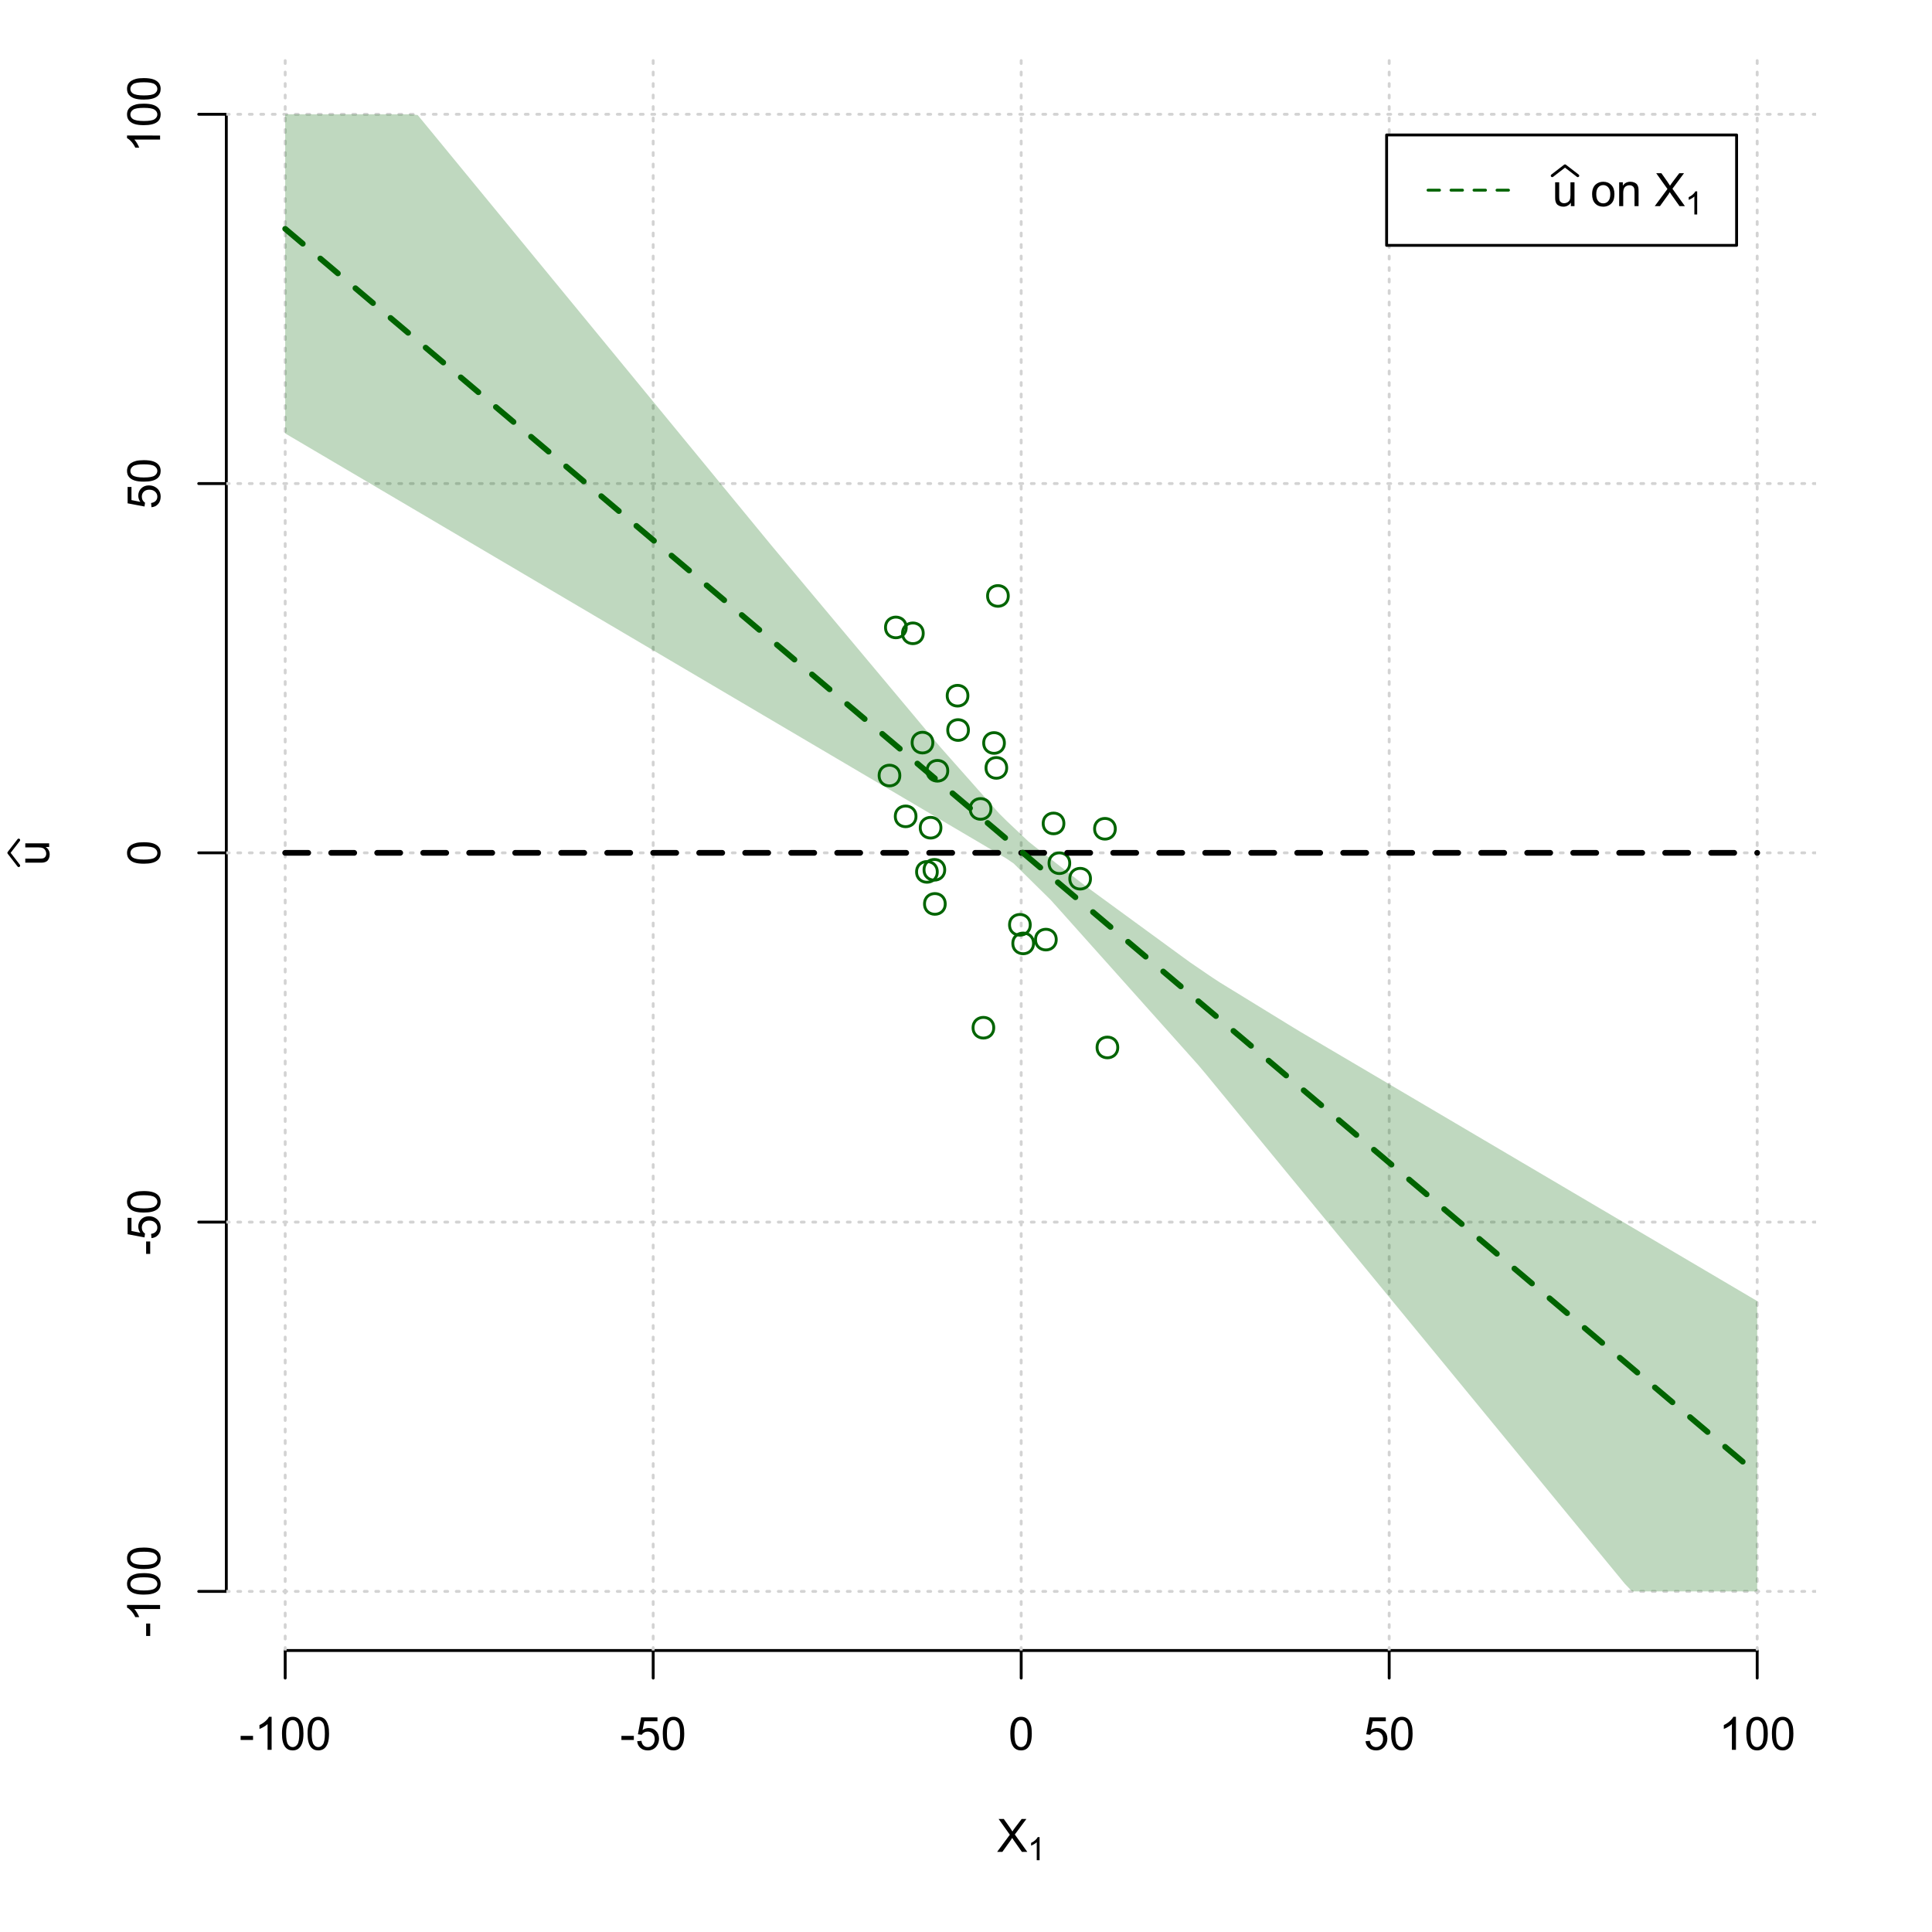 <?xml version="1.0" encoding="UTF-8"?>
<svg xmlns="http://www.w3.org/2000/svg" xmlns:xlink="http://www.w3.org/1999/xlink" width="504pt" height="504pt" viewBox="0 0 504 504" version="1.1">
<defs>
<g>
<symbol overflow="visible" id="glyph0-0">
<path style="stroke:none;" d="M 1.5 0 L 1.5 -7.5 L 7.5 -7.5 L 7.5 0 Z M 1.688 -0.188 L 7.312 -0.188 L 7.312 -7.312 L 1.688 -7.312 Z M 1.688 -0.188 "/>
</symbol>
<symbol overflow="visible" id="glyph0-1">
<path style="stroke:none;" d="M 0.055 0 L 3.375 -4.477 L 0.445 -8.59 L 1.797 -8.59 L 3.359 -6.387 C 3.68 -5.93 3.91 -5.578 4.047 -5.332 C 4.238 -5.645 4.465 -5.969 4.727 -6.312 L 6.457 -8.59 L 7.695 -8.59 L 4.676 -4.539 L 7.93 0 L 6.523 0 L 4.359 -3.062 C 4.238 -3.238 4.113 -3.43 3.984 -3.641 C 3.789 -3.324 3.652 -3.109 3.574 -2.992 L 1.418 0 Z M 0.055 0 "/>
</symbol>
<symbol overflow="visible" id="glyph0-2">
<path style="stroke:none;" d="M 0.383 -2.578 L 0.383 -3.641 L 3.621 -3.641 L 3.621 -2.578 Z M 0.383 -2.578 "/>
</symbol>
<symbol overflow="visible" id="glyph0-3">
<path style="stroke:none;" d="M 4.469 0 L 3.414 0 L 3.414 -6.719 C 3.16 -6.477 2.828 -6.234 2.414 -5.996 C 2 -5.75 1.629 -5.57 1.305 -5.449 L 1.305 -6.469 C 1.895 -6.742 2.41 -7.078 2.852 -7.477 C 3.293 -7.871 3.605 -8.254 3.789 -8.625 L 4.469 -8.625 Z M 4.469 0 "/>
</symbol>
<symbol overflow="visible" id="glyph0-4">
<path style="stroke:none;" d="M 0.5 -4.234 C 0.496 -5.246 0.602 -6.062 0.812 -6.688 C 1.02 -7.305 1.328 -7.785 1.742 -8.121 C 2.148 -8.457 2.668 -8.625 3.297 -8.625 C 3.758 -8.625 4.164 -8.531 4.512 -8.348 C 4.855 -8.16 5.141 -7.891 5.371 -7.543 C 5.594 -7.191 5.773 -6.766 5.906 -6.266 C 6.035 -5.762 6.098 -5.086 6.102 -4.234 C 6.098 -3.227 5.996 -2.414 5.789 -1.797 C 5.578 -1.176 5.266 -0.695 4.859 -0.359 C 4.445 -0.02 3.926 0.145 3.297 0.148 C 2.465 0.145 1.816 -0.148 1.348 -0.742 C 0.781 -1.457 0.496 -2.621 0.5 -4.234 Z M 1.582 -4.234 C 1.582 -2.824 1.746 -1.887 2.074 -1.418 C 2.402 -0.949 2.809 -0.715 3.297 -0.719 C 3.777 -0.715 4.184 -0.949 4.52 -1.422 C 4.848 -1.887 5.016 -2.824 5.016 -4.234 C 5.016 -5.648 4.848 -6.59 4.52 -7.055 C 4.184 -7.516 3.773 -7.746 3.289 -7.75 C 2.801 -7.746 2.414 -7.543 2.125 -7.137 C 1.762 -6.613 1.582 -5.645 1.582 -4.234 Z M 1.582 -4.234 "/>
</symbol>
<symbol overflow="visible" id="glyph0-5">
<path style="stroke:none;" d="M 0.5 -2.25 L 1.605 -2.344 C 1.684 -1.805 1.871 -1.398 2.176 -1.125 C 2.473 -0.852 2.836 -0.715 3.258 -0.719 C 3.766 -0.715 4.195 -0.906 4.547 -1.293 C 4.898 -1.672 5.074 -2.18 5.074 -2.82 C 5.074 -3.414 4.902 -3.891 4.566 -4.242 C 4.227 -4.59 3.785 -4.762 3.242 -4.766 C 2.898 -4.762 2.594 -4.684 2.32 -4.531 C 2.047 -4.375 1.832 -4.176 1.676 -3.93 L 0.688 -4.062 L 1.516 -8.473 L 5.789 -8.473 L 5.789 -7.465 L 2.359 -7.465 L 1.898 -5.156 C 2.414 -5.516 2.953 -5.695 3.523 -5.695 C 4.27 -5.695 4.902 -5.434 5.422 -4.914 C 5.934 -4.395 6.191 -3.727 6.195 -2.914 C 6.191 -2.133 5.965 -1.461 5.516 -0.898 C 4.961 -0.199 4.211 0.145 3.258 0.148 C 2.477 0.145 1.836 -0.07 1.344 -0.508 C 0.844 -0.941 0.562 -1.523 0.5 -2.25 Z M 0.5 -2.25 "/>
</symbol>
<symbol overflow="visible" id="glyph0-6">
<path style="stroke:none;" d="M 4.867 0 L 4.867 -0.914 C 4.379 -0.211 3.723 0.141 2.895 0.141 C 2.527 0.141 2.184 0.07 1.867 -0.07 C 1.547 -0.211 1.309 -0.387 1.156 -0.602 C 1 -0.812 0.895 -1.074 0.832 -1.383 C 0.785 -1.59 0.762 -1.918 0.766 -2.367 L 0.766 -6.223 L 1.82 -6.223 L 1.82 -2.773 C 1.816 -2.219 1.84 -1.848 1.887 -1.656 C 1.949 -1.379 2.09 -1.16 2.309 -1.004 C 2.523 -0.84 2.789 -0.762 3.105 -0.766 C 3.418 -0.762 3.715 -0.844 3.996 -1.008 C 4.273 -1.172 4.469 -1.391 4.586 -1.672 C 4.699 -1.949 4.758 -2.355 4.758 -2.891 L 4.758 -6.223 L 5.812 -6.223 L 5.812 0 Z M 4.867 0 "/>
</symbol>
<symbol overflow="visible" id="glyph0-7">
<path style="stroke:none;" d=""/>
</symbol>
<symbol overflow="visible" id="glyph0-8">
<path style="stroke:none;" d="M 0.398 -3.109 C 0.398 -4.262 0.719 -5.117 1.359 -5.672 C 1.895 -6.133 2.547 -6.363 3.316 -6.363 C 4.172 -6.363 4.871 -6.082 5.414 -5.52 C 5.953 -4.957 6.223 -4.184 6.227 -3.199 C 6.223 -2.398 6.102 -1.766 5.867 -1.309 C 5.625 -0.848 5.277 -0.492 4.82 -0.238 C 4.359 0.016 3.859 0.141 3.316 0.141 C 2.441 0.141 1.734 -0.137 1.203 -0.695 C 0.664 -1.254 0.398 -2.059 0.398 -3.109 Z M 1.484 -3.109 C 1.48 -2.309 1.656 -1.711 2.004 -1.32 C 2.348 -0.922 2.785 -0.727 3.316 -0.727 C 3.84 -0.727 4.273 -0.926 4.621 -1.324 C 4.969 -1.723 5.145 -2.328 5.145 -3.148 C 5.145 -3.914 4.969 -4.496 4.617 -4.895 C 4.266 -5.289 3.832 -5.488 3.316 -5.492 C 2.785 -5.488 2.348 -5.293 2.004 -4.898 C 1.656 -4.5 1.48 -3.902 1.484 -3.109 Z M 1.484 -3.109 "/>
</symbol>
<symbol overflow="visible" id="glyph0-9">
<path style="stroke:none;" d="M 0.789 0 L 0.789 -6.223 L 1.742 -6.223 L 1.742 -5.336 C 2.195 -6.02 2.855 -6.363 3.719 -6.363 C 4.09 -6.363 4.434 -6.293 4.754 -6.16 C 5.066 -6.023 5.305 -5.848 5.461 -5.633 C 5.617 -5.41 5.727 -5.152 5.789 -4.852 C 5.828 -4.656 5.848 -4.312 5.848 -3.828 L 5.848 0 L 4.793 0 L 4.793 -3.785 C 4.793 -4.215 4.75 -4.535 4.668 -4.75 C 4.586 -4.961 4.441 -5.129 4.234 -5.258 C 4.023 -5.383 3.777 -5.449 3.5 -5.449 C 3.047 -5.449 2.66 -5.305 2.332 -5.02 C 2.004 -4.734 1.84 -4.195 1.844 -3.398 L 1.844 0 Z M 0.789 0 "/>
</symbol>
<symbol overflow="visible" id="glyph1-0">
<path style="stroke:none;" d="M 1.051 0 L 1.051 -5.25 L 5.25 -5.25 L 5.25 0 Z M 1.18 -0.133 L 5.117 -0.133 L 5.117 -5.117 L 1.18 -5.117 Z M 1.18 -0.133 "/>
</symbol>
<symbol overflow="visible" id="glyph1-1">
<path style="stroke:none;" d="M 3.129 0 L 2.391 0 L 2.391 -4.703 C 2.211 -4.531 1.977 -4.363 1.691 -4.195 C 1.398 -4.023 1.141 -3.895 0.914 -3.812 L 0.914 -4.527 C 1.328 -4.719 1.688 -4.953 1.996 -5.234 C 2.305 -5.508 2.523 -5.777 2.652 -6.039 L 3.129 -6.039 Z M 3.129 0 "/>
</symbol>
<symbol overflow="visible" id="glyph2-0">
<path style="stroke:none;" d="M 0 -1.5 L -7.5 -1.5 L -7.5 -7.5 L 0 -7.5 Z M -0.188 -1.688 L -0.188 -7.312 L -7.312 -7.312 L -7.312 -1.688 Z M -0.188 -1.688 "/>
</symbol>
<symbol overflow="visible" id="glyph2-1">
<path style="stroke:none;" d="M 0 -4.867 L -0.914 -4.867 C -0.211 -4.379 0.141 -3.723 0.141 -2.895 C 0.141 -2.527 0.07 -2.184 -0.07 -1.867 C -0.211 -1.547 -0.387 -1.309 -0.598 -1.156 C -0.809 -1 -1.07 -0.895 -1.383 -0.832 C -1.59 -0.789 -1.918 -0.766 -2.367 -0.77 L -6.223 -0.77 L -6.223 -1.824 L -2.773 -1.824 C -2.219 -1.82 -1.848 -1.844 -1.656 -1.887 C -1.379 -1.949 -1.16 -2.09 -1.004 -2.309 C -0.84 -2.523 -0.762 -2.789 -0.766 -3.105 C -0.762 -3.418 -0.844 -3.715 -1.008 -3.996 C -1.172 -4.273 -1.391 -4.469 -1.672 -4.586 C -1.945 -4.699 -2.352 -4.758 -2.887 -4.758 L -6.223 -4.758 L -6.223 -5.812 L 0 -5.812 Z M 0 -4.867 "/>
</symbol>
<symbol overflow="visible" id="glyph2-2">
<path style="stroke:none;" d="M -2.578 -0.383 L -3.641 -0.383 L -3.641 -3.621 L -2.578 -3.621 Z M -2.578 -0.383 "/>
</symbol>
<symbol overflow="visible" id="glyph2-3">
<path style="stroke:none;" d="M 0 -4.469 L 0 -3.414 L -6.719 -3.418 C -6.477 -3.16 -6.234 -2.828 -5.996 -2.418 C -5.75 -2.004 -5.57 -1.633 -5.449 -1.309 L -6.469 -1.309 C -6.742 -1.895 -7.078 -2.41 -7.477 -2.852 C -7.871 -3.293 -8.254 -3.605 -8.625 -3.793 L -8.625 -4.473 Z M 0 -4.469 "/>
</symbol>
<symbol overflow="visible" id="glyph2-4">
<path style="stroke:none;" d="M -4.234 -0.5 C -5.246 -0.496 -6.062 -0.602 -6.688 -0.812 C -7.305 -1.02 -7.785 -1.328 -8.121 -1.742 C -8.457 -2.152 -8.625 -2.672 -8.625 -3.301 C -8.625 -3.758 -8.531 -4.164 -8.348 -4.512 C -8.16 -4.859 -7.891 -5.145 -7.543 -5.371 C -7.191 -5.594 -6.766 -5.773 -6.266 -5.906 C -5.762 -6.035 -5.086 -6.098 -4.234 -6.102 C -3.223 -6.098 -2.41 -5.996 -1.793 -5.789 C -1.176 -5.578 -0.695 -5.266 -0.359 -4.859 C -0.02 -4.445 0.145 -3.926 0.148 -3.297 C 0.145 -2.465 -0.148 -1.816 -0.742 -1.348 C -1.457 -0.781 -2.621 -0.496 -4.234 -0.5 Z M -4.234 -1.582 C -2.824 -1.582 -1.887 -1.746 -1.418 -2.074 C -0.949 -2.402 -0.715 -2.809 -0.719 -3.297 C -0.715 -3.777 -0.949 -4.184 -1.422 -4.52 C -1.887 -4.848 -2.824 -5.016 -4.234 -5.016 C -5.648 -5.016 -6.59 -4.848 -7.055 -4.52 C -7.516 -4.188 -7.746 -3.777 -7.75 -3.289 C -7.746 -2.801 -7.543 -2.414 -7.137 -2.129 C -6.613 -1.762 -5.645 -1.582 -4.234 -1.582 Z M -4.234 -1.582 "/>
</symbol>
<symbol overflow="visible" id="glyph2-5">
<path style="stroke:none;" d="M -2.25 -0.5 L -2.344 -1.605 C -1.805 -1.684 -1.398 -1.871 -1.125 -2.176 C -0.852 -2.473 -0.715 -2.836 -0.719 -3.258 C -0.715 -3.766 -0.906 -4.195 -1.293 -4.547 C -1.672 -4.898 -2.18 -5.074 -2.816 -5.074 C -3.414 -5.074 -3.891 -4.902 -4.242 -4.566 C -4.59 -4.227 -4.762 -3.785 -4.766 -3.242 C -4.762 -2.898 -4.684 -2.594 -4.531 -2.32 C -4.375 -2.047 -4.176 -1.832 -3.93 -1.676 L -4.062 -0.688 L -8.473 -1.52 L -8.473 -5.789 L -7.465 -5.789 L -7.465 -2.363 L -5.156 -1.898 C -5.516 -2.414 -5.695 -2.953 -5.695 -3.523 C -5.695 -4.27 -5.434 -4.902 -4.914 -5.422 C -4.395 -5.934 -3.727 -6.191 -2.91 -6.195 C -2.133 -6.191 -1.461 -5.965 -0.895 -5.516 C -0.199 -4.961 0.145 -4.211 0.148 -3.258 C 0.145 -2.477 -0.07 -1.836 -0.508 -1.344 C -0.941 -0.848 -1.523 -0.566 -2.25 -0.5 Z M -2.25 -0.5 "/>
</symbol>
</g>
<clipPath id="clip1">
  <path d="M 74 14.398 L 75 14.398 L 75 430.559 L 74 430.559 Z M 74 14.398 "/>
</clipPath>
<clipPath id="clip2">
  <path d="M 170 14.398 L 171 14.398 L 171 430.559 L 170 430.559 Z M 170 14.398 "/>
</clipPath>
<clipPath id="clip3">
  <path d="M 266 14.398 L 267 14.398 L 267 430.559 L 266 430.559 Z M 266 14.398 "/>
</clipPath>
<clipPath id="clip4">
  <path d="M 362 14.398 L 363 14.398 L 363 430.559 L 362 430.559 Z M 362 14.398 "/>
</clipPath>
<clipPath id="clip5">
  <path d="M 458 14.398 L 459 14.398 L 459 430.559 L 458 430.559 Z M 458 14.398 "/>
</clipPath>
<clipPath id="clip6">
  <path d="M 59.039 414 L 473.758 414 L 473.758 416 L 59.039 416 Z M 59.039 414 "/>
</clipPath>
<clipPath id="clip7">
  <path d="M 59.039 318 L 473.758 318 L 473.758 320 L 59.039 320 Z M 59.039 318 "/>
</clipPath>
<clipPath id="clip8">
  <path d="M 59.039 222 L 473.758 222 L 473.758 223 L 59.039 223 Z M 59.039 222 "/>
</clipPath>
<clipPath id="clip9">
  <path d="M 59.039 125 L 473.758 125 L 473.758 127 L 59.039 127 Z M 59.039 125 "/>
</clipPath>
<clipPath id="clip10">
  <path d="M 59.039 29 L 473.758 29 L 473.758 31 L 59.039 31 Z M 59.039 29 "/>
</clipPath>
</defs>
<g id="surface5346">
<rect x="0" y="0" width="504" height="504" style="fill:rgb(100%,100%,100%);fill-opacity:1;stroke:none;"/>
<g style="fill:rgb(0%,0%,0%);fill-opacity:1;">
  <use xlink:href="#glyph0-1" x="260.062" y="483.102"/>
</g>
<g style="fill:rgb(0%,0%,0%);fill-opacity:1;">
  <use xlink:href="#glyph1-1" x="268.066" y="485.281"/>
</g>
<g style="fill:rgb(0%,0%,0%);fill-opacity:1;">
  <use xlink:href="#glyph2-1" x="12.82" y="225.816"/>
</g>
<path style="fill:none;stroke-width:0.75;stroke-linecap:round;stroke-linejoin:round;stroke:rgb(0%,0%,0%);stroke-opacity:1;stroke-miterlimit:10;" d="M 4.879 225.816 L 2.301 222.48 L 4.879 219.145 "/>
<path style="fill:none;stroke-width:0.75;stroke-linecap:round;stroke-linejoin:round;stroke:rgb(0%,0%,0%);stroke-opacity:1;stroke-miterlimit:10;" d="M 74.398 430.559 L 458.398 430.559 "/>
<path style="fill:none;stroke-width:0.75;stroke-linecap:round;stroke-linejoin:round;stroke:rgb(0%,0%,0%);stroke-opacity:1;stroke-miterlimit:10;" d="M 74.398 430.559 L 74.398 437.762 "/>
<path style="fill:none;stroke-width:0.75;stroke-linecap:round;stroke-linejoin:round;stroke:rgb(0%,0%,0%);stroke-opacity:1;stroke-miterlimit:10;" d="M 170.398 430.559 L 170.398 437.762 "/>
<path style="fill:none;stroke-width:0.75;stroke-linecap:round;stroke-linejoin:round;stroke:rgb(0%,0%,0%);stroke-opacity:1;stroke-miterlimit:10;" d="M 266.398 430.559 L 266.398 437.762 "/>
<path style="fill:none;stroke-width:0.75;stroke-linecap:round;stroke-linejoin:round;stroke:rgb(0%,0%,0%);stroke-opacity:1;stroke-miterlimit:10;" d="M 362.398 430.559 L 362.398 437.762 "/>
<path style="fill:none;stroke-width:0.75;stroke-linecap:round;stroke-linejoin:round;stroke:rgb(0%,0%,0%);stroke-opacity:1;stroke-miterlimit:10;" d="M 458.398 430.559 L 458.398 437.762 "/>
<g style="fill:rgb(0%,0%,0%);fill-opacity:1;">
  <use xlink:href="#glyph0-2" x="62.391" y="456.48"/>
  <use xlink:href="#glyph0-3" x="66.387" y="456.48"/>
  <use xlink:href="#glyph0-4" x="73.061" y="456.48"/>
  <use xlink:href="#glyph0-4" x="79.734" y="456.48"/>
</g>
<g style="fill:rgb(0%,0%,0%);fill-opacity:1;">
  <use xlink:href="#glyph0-2" x="161.727" y="456.48"/>
  <use xlink:href="#glyph0-5" x="165.723" y="456.48"/>
  <use xlink:href="#glyph0-4" x="172.396" y="456.48"/>
</g>
<g style="fill:rgb(0%,0%,0%);fill-opacity:1;">
  <use xlink:href="#glyph0-4" x="263.062" y="456.48"/>
</g>
<g style="fill:rgb(0%,0%,0%);fill-opacity:1;">
  <use xlink:href="#glyph0-5" x="355.727" y="456.48"/>
  <use xlink:href="#glyph0-4" x="362.4" y="456.48"/>
</g>
<g style="fill:rgb(0%,0%,0%);fill-opacity:1;">
  <use xlink:href="#glyph0-3" x="448.387" y="456.48"/>
  <use xlink:href="#glyph0-4" x="455.061" y="456.48"/>
  <use xlink:href="#glyph0-4" x="461.734" y="456.48"/>
</g>
<path style="fill:none;stroke-width:0.75;stroke-linecap:round;stroke-linejoin:round;stroke:rgb(0%,0%,0%);stroke-opacity:1;stroke-miterlimit:10;" d="M 59.039 415.148 L 59.039 29.812 "/>
<path style="fill:none;stroke-width:0.75;stroke-linecap:round;stroke-linejoin:round;stroke:rgb(0%,0%,0%);stroke-opacity:1;stroke-miterlimit:10;" d="M 59.039 415.148 L 51.84 415.148 "/>
<path style="fill:none;stroke-width:0.75;stroke-linecap:round;stroke-linejoin:round;stroke:rgb(0%,0%,0%);stroke-opacity:1;stroke-miterlimit:10;" d="M 59.039 318.812 L 51.84 318.812 "/>
<path style="fill:none;stroke-width:0.75;stroke-linecap:round;stroke-linejoin:round;stroke:rgb(0%,0%,0%);stroke-opacity:1;stroke-miterlimit:10;" d="M 59.039 222.48 L 51.84 222.48 "/>
<path style="fill:none;stroke-width:0.75;stroke-linecap:round;stroke-linejoin:round;stroke:rgb(0%,0%,0%);stroke-opacity:1;stroke-miterlimit:10;" d="M 59.039 126.148 L 51.84 126.148 "/>
<path style="fill:none;stroke-width:0.75;stroke-linecap:round;stroke-linejoin:round;stroke:rgb(0%,0%,0%);stroke-opacity:1;stroke-miterlimit:10;" d="M 59.039 29.812 L 51.84 29.812 "/>
<g style="fill:rgb(0%,0%,0%);fill-opacity:1;">
  <use xlink:href="#glyph2-2" x="41.762" y="427.156"/>
  <use xlink:href="#glyph2-3" x="41.762" y="423.16"/>
  <use xlink:href="#glyph2-4" x="41.762" y="416.486"/>
  <use xlink:href="#glyph2-4" x="41.762" y="409.812"/>
</g>
<g style="fill:rgb(0%,0%,0%);fill-opacity:1;">
  <use xlink:href="#glyph2-2" x="41.762" y="327.484"/>
  <use xlink:href="#glyph2-5" x="41.762" y="323.488"/>
  <use xlink:href="#glyph2-4" x="41.762" y="316.814"/>
</g>
<g style="fill:rgb(0%,0%,0%);fill-opacity:1;">
  <use xlink:href="#glyph2-4" x="41.762" y="225.816"/>
</g>
<g style="fill:rgb(0%,0%,0%);fill-opacity:1;">
  <use xlink:href="#glyph2-5" x="41.762" y="132.82"/>
  <use xlink:href="#glyph2-4" x="41.762" y="126.146"/>
</g>
<g style="fill:rgb(0%,0%,0%);fill-opacity:1;">
  <use xlink:href="#glyph2-3" x="41.762" y="39.824"/>
  <use xlink:href="#glyph2-4" x="41.762" y="33.15"/>
  <use xlink:href="#glyph2-4" x="41.762" y="26.477"/>
</g>
<g clip-path="url(#clip1)" clip-rule="nonzero">
<path style="fill:none;stroke-width:0.75;stroke-linecap:round;stroke-linejoin:round;stroke:rgb(82.745%,82.745%,82.745%);stroke-opacity:1;stroke-dasharray:0.75,2.25;stroke-miterlimit:10;" d="M 74.398 430.559 L 74.398 14.398 "/>
</g>
<g clip-path="url(#clip2)" clip-rule="nonzero">
<path style="fill:none;stroke-width:0.75;stroke-linecap:round;stroke-linejoin:round;stroke:rgb(82.745%,82.745%,82.745%);stroke-opacity:1;stroke-dasharray:0.75,2.25;stroke-miterlimit:10;" d="M 170.398 430.559 L 170.398 14.398 "/>
</g>
<g clip-path="url(#clip3)" clip-rule="nonzero">
<path style="fill:none;stroke-width:0.75;stroke-linecap:round;stroke-linejoin:round;stroke:rgb(82.745%,82.745%,82.745%);stroke-opacity:1;stroke-dasharray:0.75,2.25;stroke-miterlimit:10;" d="M 266.398 430.559 L 266.398 14.398 "/>
</g>
<g clip-path="url(#clip4)" clip-rule="nonzero">
<path style="fill:none;stroke-width:0.75;stroke-linecap:round;stroke-linejoin:round;stroke:rgb(82.745%,82.745%,82.745%);stroke-opacity:1;stroke-dasharray:0.75,2.25;stroke-miterlimit:10;" d="M 362.398 430.559 L 362.398 14.398 "/>
</g>
<g clip-path="url(#clip5)" clip-rule="nonzero">
<path style="fill:none;stroke-width:0.75;stroke-linecap:round;stroke-linejoin:round;stroke:rgb(82.745%,82.745%,82.745%);stroke-opacity:1;stroke-dasharray:0.75,2.25;stroke-miterlimit:10;" d="M 458.398 430.559 L 458.398 14.398 "/>
</g>
<g clip-path="url(#clip6)" clip-rule="nonzero">
<path style="fill:none;stroke-width:0.75;stroke-linecap:round;stroke-linejoin:round;stroke:rgb(82.745%,82.745%,82.745%);stroke-opacity:1;stroke-dasharray:0.75,2.25;stroke-miterlimit:10;" d="M 59.039 415.148 L 473.762 415.148 "/>
</g>
<g clip-path="url(#clip7)" clip-rule="nonzero">
<path style="fill:none;stroke-width:0.75;stroke-linecap:round;stroke-linejoin:round;stroke:rgb(82.745%,82.745%,82.745%);stroke-opacity:1;stroke-dasharray:0.75,2.25;stroke-miterlimit:10;" d="M 59.039 318.812 L 473.762 318.812 "/>
</g>
<g clip-path="url(#clip8)" clip-rule="nonzero">
<path style="fill:none;stroke-width:0.75;stroke-linecap:round;stroke-linejoin:round;stroke:rgb(82.745%,82.745%,82.745%);stroke-opacity:1;stroke-dasharray:0.75,2.25;stroke-miterlimit:10;" d="M 59.039 222.48 L 473.762 222.48 "/>
</g>
<g clip-path="url(#clip9)" clip-rule="nonzero">
<path style="fill:none;stroke-width:0.75;stroke-linecap:round;stroke-linejoin:round;stroke:rgb(82.745%,82.745%,82.745%);stroke-opacity:1;stroke-dasharray:0.75,2.25;stroke-miterlimit:10;" d="M 59.039 126.148 L 473.762 126.148 "/>
</g>
<g clip-path="url(#clip10)" clip-rule="nonzero">
<path style="fill:none;stroke-width:0.75;stroke-linecap:round;stroke-linejoin:round;stroke:rgb(82.745%,82.745%,82.745%);stroke-opacity:1;stroke-dasharray:0.75,2.25;stroke-miterlimit:10;" d="M 59.039 29.812 L 473.762 29.812 "/>
</g>
<path style=" stroke:none;fill-rule:nonzero;fill:rgb(0%,39.216%,0%);fill-opacity:0.251;" d="M 74.398 29.812 L 107.039 29.812 L 108.961 30.008 L 110.879 32.344 L 112.801 34.68 L 114.719 37.016 L 116.641 39.355 L 118.559 41.691 L 120.48 44.027 L 122.398 46.363 L 124.32 48.699 L 126.238 51.035 L 128.16 53.371 L 130.078 55.707 L 133.922 60.379 L 135.84 62.715 L 137.762 65.051 L 139.68 67.387 L 141.602 69.723 L 143.52 72.059 L 145.441 74.395 L 147.359 76.73 L 149.281 79.066 L 151.199 81.402 L 153.121 83.738 L 155.039 86.074 L 156.961 88.41 L 158.879 90.746 L 160.801 93.082 L 162.719 95.418 L 164.641 97.754 L 166.559 100.094 L 168.48 102.43 L 170.398 104.766 L 172.32 107.102 L 174.238 109.438 L 176.16 111.773 L 178.078 114.109 L 181.922 118.781 L 183.84 121.117 L 185.762 123.453 L 187.68 125.789 L 189.602 128.125 L 191.52 130.461 L 193.441 132.797 L 195.359 135.133 L 197.281 137.469 L 199.199 139.805 L 201.121 142.141 L 203.039 144.438 L 204.961 146.73 L 206.879 149.023 L 208.801 151.316 L 210.719 153.609 L 212.641 155.902 L 214.559 158.195 L 216.48 160.488 L 218.398 162.781 L 220.32 165.07 L 222.238 167.363 L 224.16 169.656 L 226.078 171.949 L 229.922 176.535 L 231.84 178.828 L 233.762 181.121 L 235.68 183.414 L 237.602 185.707 L 239.52 188 L 241.441 190.293 L 243.359 192.586 L 245.281 194.871 L 247.199 197.039 L 249.121 199.203 L 251.039 201.371 L 252.961 203.535 L 254.879 205.703 L 256.801 207.867 L 258.719 210.035 L 260.641 212.199 L 262.559 214.105 L 264.48 215.918 L 266.398 217.73 L 268.32 219.543 L 270.238 221.074 L 272.16 222.57 L 274.078 224.062 L 276 225.559 L 277.922 227.051 L 279.84 228.547 L 281.762 230.039 L 283.68 231.496 L 285.602 232.898 L 287.52 234.301 L 289.441 235.703 L 291.359 237.105 L 293.281 238.508 L 295.199 239.91 L 297.121 241.312 L 299.039 242.715 L 300.961 244.117 L 302.879 245.52 L 304.801 246.922 L 306.719 248.324 L 308.641 249.727 L 310.559 251.117 L 312.48 252.426 L 314.398 253.738 L 316.32 255.047 L 318.238 256.297 L 320.16 257.477 L 322.078 258.652 L 325.922 261.012 L 327.84 262.191 L 329.762 263.371 L 331.68 264.547 L 333.602 265.727 L 335.52 266.906 L 337.441 268.086 L 339.359 269.242 L 341.281 270.375 L 343.199 271.504 L 345.121 272.637 L 347.039 273.77 L 348.961 274.902 L 350.879 276.031 L 352.801 277.164 L 354.719 278.297 L 356.641 279.426 L 358.559 280.559 L 360.48 281.691 L 362.398 282.824 L 364.32 283.953 L 366.238 285.086 L 368.16 286.219 L 370.078 287.348 L 373.922 289.613 L 375.84 290.746 L 377.762 291.875 L 379.68 293.008 L 381.602 294.141 L 383.52 295.273 L 385.441 296.402 L 387.359 297.535 L 389.281 298.668 L 391.199 299.797 L 393.121 300.93 L 395.039 302.062 L 396.961 303.195 L 398.879 304.324 L 400.801 305.457 L 402.719 306.59 L 404.641 307.719 L 406.559 308.852 L 408.48 309.984 L 410.398 311.117 L 412.32 312.246 L 414.238 313.379 L 416.16 314.512 L 418.078 315.641 L 421.922 317.906 L 423.84 319.039 L 425.762 320.168 L 427.68 321.301 L 429.602 322.434 L 431.52 323.562 L 433.441 324.695 L 435.359 325.828 L 437.281 326.961 L 439.199 328.09 L 441.121 329.223 L 443.039 330.355 L 444.961 331.488 L 446.879 332.617 L 448.801 333.75 L 450.719 334.883 L 452.641 336.012 L 454.559 337.145 L 456.48 338.277 L 458.398 339.41 L 458.398 415.148 L 425.762 415.148 L 423.84 413.129 L 421.922 410.793 L 418.078 406.121 L 416.16 403.785 L 414.238 401.449 L 412.32 399.113 L 410.398 396.777 L 408.48 394.438 L 406.559 392.102 L 404.641 389.766 L 402.719 387.43 L 400.801 385.094 L 398.879 382.758 L 396.961 380.422 L 395.039 378.086 L 393.121 375.75 L 391.199 373.414 L 389.281 371.078 L 387.359 368.742 L 385.441 366.406 L 383.52 364.07 L 381.602 361.734 L 379.68 359.398 L 377.762 357.062 L 375.84 354.727 L 373.922 352.391 L 370.078 347.719 L 368.16 345.383 L 366.238 343.047 L 364.32 340.711 L 362.398 338.375 L 360.48 336.039 L 358.559 333.699 L 356.641 331.363 L 354.719 329.027 L 352.801 326.691 L 350.879 324.355 L 348.961 322.02 L 347.039 319.684 L 345.121 317.348 L 343.199 315.012 L 341.281 312.676 L 339.359 310.34 L 337.441 308.004 L 335.52 305.668 L 333.602 303.332 L 331.68 300.996 L 329.762 298.66 L 327.84 296.324 L 325.922 293.988 L 322.078 289.316 L 320.16 286.98 L 318.238 284.645 L 316.32 282.309 L 314.398 279.973 L 312.48 277.707 L 310.559 275.559 L 308.641 273.41 L 306.719 271.262 L 304.801 269.113 L 302.879 266.965 L 300.961 264.816 L 299.039 262.668 L 297.121 260.52 L 295.199 258.371 L 293.281 256.223 L 291.359 254.074 L 289.441 251.926 L 287.52 249.781 L 285.602 247.633 L 283.68 245.484 L 281.762 243.336 L 279.84 241.188 L 277.922 239.039 L 276 236.891 L 274.078 234.75 L 272.16 232.859 L 270.238 230.969 L 268.32 229.078 L 266.398 227.188 L 264.48 225.297 L 262.559 223.973 L 260.641 222.844 L 258.719 221.711 L 256.801 220.578 L 254.879 219.445 L 252.961 218.316 L 251.039 217.184 L 249.121 216.051 L 247.199 214.918 L 245.281 213.789 L 243.359 212.656 L 241.441 211.523 L 239.52 210.395 L 237.602 209.262 L 235.68 208.129 L 233.762 206.996 L 231.84 205.867 L 229.922 204.734 L 228 203.602 L 226.078 202.473 L 224.16 201.34 L 222.238 200.207 L 220.32 199.074 L 218.398 197.945 L 216.48 196.812 L 214.559 195.68 L 212.641 194.551 L 210.719 193.418 L 208.801 192.285 L 206.879 191.152 L 204.961 190.023 L 203.039 188.891 L 201.121 187.758 L 199.199 186.629 L 197.281 185.496 L 195.359 184.363 L 193.441 183.23 L 191.52 182.102 L 189.602 180.969 L 187.68 179.836 L 185.762 178.703 L 183.84 177.574 L 181.922 176.441 L 180 175.309 L 178.078 174.18 L 176.16 173.047 L 174.238 171.914 L 172.32 170.781 L 170.398 169.652 L 168.48 168.52 L 166.559 167.387 L 164.641 166.258 L 162.719 165.125 L 160.801 163.992 L 158.879 162.859 L 156.961 161.73 L 155.039 160.598 L 153.121 159.465 L 151.199 158.336 L 149.281 157.203 L 147.359 156.07 L 145.441 154.938 L 143.52 153.809 L 141.602 152.676 L 139.68 151.543 L 137.762 150.414 L 135.84 149.281 L 133.922 148.148 L 132 147.016 L 130.078 145.887 L 128.16 144.754 L 126.238 143.621 L 124.32 142.488 L 122.398 141.359 L 120.48 140.227 L 118.559 139.094 L 116.641 137.965 L 114.719 136.832 L 112.801 135.699 L 110.879 134.566 L 108.961 133.438 L 107.039 132.305 L 105.121 131.172 L 103.199 130.043 L 101.281 128.91 L 99.359 127.777 L 97.441 126.645 L 95.52 125.516 L 93.602 124.383 L 91.68 123.25 L 89.762 122.121 L 87.84 120.988 L 85.922 119.855 L 84 118.723 L 82.078 117.594 L 80.16 116.461 L 78.238 115.328 L 76.32 114.199 L 74.398 113.066 Z M 74.398 29.812 "/>
<path style="fill:none;stroke-width:0.75;stroke-linecap:round;stroke-linejoin:round;stroke:rgb(0%,39.216%,0%);stroke-opacity:1;stroke-miterlimit:10;" d="M 234.738 202.312 C 234.738 205.914 229.336 205.914 229.336 202.312 C 229.336 198.715 234.738 198.715 234.738 202.312 "/>
<path style="fill:none;stroke-width:0.75;stroke-linecap:round;stroke-linejoin:round;stroke:rgb(0%,39.216%,0%);stroke-opacity:1;stroke-miterlimit:10;" d="M 263.031 155.461 C 263.031 159.062 257.629 159.062 257.629 155.461 C 257.629 151.863 263.031 151.863 263.031 155.461 "/>
<path style="fill:none;stroke-width:0.75;stroke-linecap:round;stroke-linejoin:round;stroke:rgb(0%,39.216%,0%);stroke-opacity:1;stroke-miterlimit:10;" d="M 240.844 165.211 C 240.844 168.812 235.441 168.812 235.441 165.211 C 235.441 161.613 240.844 161.613 240.844 165.211 "/>
<path style="fill:none;stroke-width:0.75;stroke-linecap:round;stroke-linejoin:round;stroke:rgb(0%,39.216%,0%);stroke-opacity:1;stroke-miterlimit:10;" d="M 262.016 193.824 C 262.016 197.422 256.613 197.422 256.613 193.824 C 256.613 190.223 262.016 190.223 262.016 193.824 "/>
<path style="fill:none;stroke-width:0.75;stroke-linecap:round;stroke-linejoin:round;stroke:rgb(0%,39.216%,0%);stroke-opacity:1;stroke-miterlimit:10;" d="M 238.957 212.965 C 238.957 216.562 233.555 216.562 233.555 212.965 C 233.555 209.363 238.957 209.363 238.957 212.965 "/>
<path style="fill:none;stroke-width:0.75;stroke-linecap:round;stroke-linejoin:round;stroke:rgb(0%,39.216%,0%);stroke-opacity:1;stroke-miterlimit:10;" d="M 275.539 245.113 C 275.539 248.711 270.141 248.711 270.141 245.113 C 270.141 241.512 275.539 241.512 275.539 245.113 "/>
<path style="fill:none;stroke-width:0.75;stroke-linecap:round;stroke-linejoin:round;stroke:rgb(0%,39.216%,0%);stroke-opacity:1;stroke-miterlimit:10;" d="M 246.582 235.805 C 246.582 239.406 241.18 239.406 241.18 235.805 C 241.18 232.207 246.582 232.207 246.582 235.805 "/>
<path style="fill:none;stroke-width:0.75;stroke-linecap:round;stroke-linejoin:round;stroke:rgb(0%,39.216%,0%);stroke-opacity:1;stroke-miterlimit:10;" d="M 268.762 241.258 C 268.762 244.855 263.359 244.855 263.359 241.258 C 263.359 237.656 268.762 237.656 268.762 241.258 "/>
<path style="fill:none;stroke-width:0.75;stroke-linecap:round;stroke-linejoin:round;stroke:rgb(0%,39.216%,0%);stroke-opacity:1;stroke-miterlimit:10;" d="M 284.477 229.227 C 284.477 232.828 279.078 232.828 279.078 229.227 C 279.078 225.625 284.477 225.625 284.477 229.227 "/>
<path style="fill:none;stroke-width:0.75;stroke-linecap:round;stroke-linejoin:round;stroke:rgb(0%,39.216%,0%);stroke-opacity:1;stroke-miterlimit:10;" d="M 259.238 268.102 C 259.238 271.703 253.84 271.703 253.84 268.102 C 253.84 264.504 259.238 264.504 259.238 268.102 "/>
<path style="fill:none;stroke-width:0.75;stroke-linecap:round;stroke-linejoin:round;stroke:rgb(0%,39.216%,0%);stroke-opacity:1;stroke-miterlimit:10;" d="M 243.348 193.727 C 243.348 197.328 237.949 197.328 237.949 193.727 C 237.949 190.125 243.348 190.125 243.348 193.727 "/>
<path style="fill:none;stroke-width:0.75;stroke-linecap:round;stroke-linejoin:round;stroke:rgb(0%,39.216%,0%);stroke-opacity:1;stroke-miterlimit:10;" d="M 291.59 273.25 C 291.59 276.852 286.188 276.852 286.188 273.25 C 286.188 269.648 291.59 269.648 291.59 273.25 "/>
<path style="fill:none;stroke-width:0.75;stroke-linecap:round;stroke-linejoin:round;stroke:rgb(0%,39.216%,0%);stroke-opacity:1;stroke-miterlimit:10;" d="M 279.062 225.184 C 279.062 228.781 273.66 228.781 273.66 225.184 C 273.66 221.582 279.062 221.582 279.062 225.184 "/>
<path style="fill:none;stroke-width:0.75;stroke-linecap:round;stroke-linejoin:round;stroke:rgb(0%,39.216%,0%);stroke-opacity:1;stroke-miterlimit:10;" d="M 262.617 200.324 C 262.617 203.922 257.219 203.922 257.219 200.324 C 257.219 196.723 262.617 196.723 262.617 200.324 "/>
<path style="fill:none;stroke-width:0.75;stroke-linecap:round;stroke-linejoin:round;stroke:rgb(0%,39.216%,0%);stroke-opacity:1;stroke-miterlimit:10;" d="M 247.242 201.078 C 247.242 204.676 241.844 204.676 241.844 201.078 C 241.844 197.477 247.242 197.477 247.242 201.078 "/>
<path style="fill:none;stroke-width:0.75;stroke-linecap:round;stroke-linejoin:round;stroke:rgb(0%,39.216%,0%);stroke-opacity:1;stroke-miterlimit:10;" d="M 246.449 226.906 C 246.449 230.504 241.051 230.504 241.051 226.906 C 241.051 223.305 246.449 223.305 246.449 226.906 "/>
<path style="fill:none;stroke-width:0.75;stroke-linecap:round;stroke-linejoin:round;stroke:rgb(0%,39.216%,0%);stroke-opacity:1;stroke-miterlimit:10;" d="M 277.535 214.812 C 277.535 218.41 272.137 218.41 272.137 214.812 C 272.137 211.211 277.535 211.211 277.535 214.812 "/>
<path style="fill:none;stroke-width:0.75;stroke-linecap:round;stroke-linejoin:round;stroke:rgb(0%,39.216%,0%);stroke-opacity:1;stroke-miterlimit:10;" d="M 290.949 216.203 C 290.949 219.805 285.547 219.805 285.547 216.203 C 285.547 212.605 290.949 212.605 290.949 216.203 "/>
<path style="fill:none;stroke-width:0.75;stroke-linecap:round;stroke-linejoin:round;stroke:rgb(0%,39.216%,0%);stroke-opacity:1;stroke-miterlimit:10;" d="M 252.5 181.488 C 252.5 185.09 247.098 185.09 247.098 181.488 C 247.098 177.887 252.5 177.887 252.5 181.488 "/>
<path style="fill:none;stroke-width:0.75;stroke-linecap:round;stroke-linejoin:round;stroke:rgb(0%,39.216%,0%);stroke-opacity:1;stroke-miterlimit:10;" d="M 245.461 215.93 C 245.461 219.527 240.062 219.527 240.062 215.93 C 240.062 212.328 245.461 212.328 245.461 215.93 "/>
<path style="fill:none;stroke-width:0.75;stroke-linecap:round;stroke-linejoin:round;stroke:rgb(0%,39.216%,0%);stroke-opacity:1;stroke-miterlimit:10;" d="M 252.637 190.445 C 252.637 194.047 247.238 194.047 247.238 190.445 C 247.238 186.844 252.637 186.844 252.637 190.445 "/>
<path style="fill:none;stroke-width:0.75;stroke-linecap:round;stroke-linejoin:round;stroke:rgb(0%,39.216%,0%);stroke-opacity:1;stroke-miterlimit:10;" d="M 269.613 246.105 C 269.613 249.703 264.215 249.703 264.215 246.105 C 264.215 242.504 269.613 242.504 269.613 246.105 "/>
<path style="fill:none;stroke-width:0.75;stroke-linecap:round;stroke-linejoin:round;stroke:rgb(0%,39.216%,0%);stroke-opacity:1;stroke-miterlimit:10;" d="M 244.508 227.449 C 244.508 231.051 239.109 231.051 239.109 227.449 C 239.109 223.852 244.508 223.852 244.508 227.449 "/>
<path style="fill:none;stroke-width:0.75;stroke-linecap:round;stroke-linejoin:round;stroke:rgb(0%,39.216%,0%);stroke-opacity:1;stroke-miterlimit:10;" d="M 258.504 211.027 C 258.504 214.625 253.102 214.625 253.102 211.027 C 253.102 207.426 258.504 207.426 258.504 211.027 "/>
<path style="fill:none;stroke-width:0.75;stroke-linecap:round;stroke-linejoin:round;stroke:rgb(0%,39.216%,0%);stroke-opacity:1;stroke-miterlimit:10;" d="M 236.406 163.68 C 236.406 167.277 231.004 167.277 231.004 163.68 C 231.004 160.078 236.406 160.078 236.406 163.68 "/>
<path style="fill:none;stroke-width:1.5;stroke-linecap:round;stroke-linejoin:round;stroke:rgb(0%,0%,0%);stroke-opacity:1;stroke-dasharray:6,6;stroke-miterlimit:10;" d="M 74.398 222.48 L 458.398 222.48 "/>
<path style="fill:none;stroke-width:1.5;stroke-linecap:round;stroke-linejoin:round;stroke:rgb(0%,39.216%,0%);stroke-opacity:1;stroke-dasharray:6,6;stroke-miterlimit:10;" d="M 74.398 59.691 L 76.32 61.316 L 78.238 62.941 L 80.16 64.566 L 82.078 66.188 L 85.922 69.438 L 87.84 71.062 L 89.762 72.684 L 91.68 74.309 L 93.602 75.934 L 95.52 77.559 L 97.441 79.18 L 99.359 80.805 L 101.281 82.43 L 103.199 84.055 L 105.121 85.68 L 107.039 87.301 L 108.961 88.926 L 110.879 90.551 L 112.801 92.176 L 114.719 93.797 L 116.641 95.422 L 118.559 97.047 L 120.48 98.672 L 122.398 100.293 L 124.32 101.918 L 126.238 103.543 L 128.16 105.168 L 130.078 106.789 L 133.922 110.039 L 135.84 111.664 L 137.762 113.285 L 139.68 114.91 L 141.602 116.535 L 143.52 118.16 L 145.441 119.785 L 147.359 121.406 L 149.281 123.031 L 151.199 124.656 L 153.121 126.281 L 155.039 127.902 L 156.961 129.527 L 158.879 131.152 L 160.801 132.777 L 162.719 134.398 L 164.641 136.023 L 166.559 137.648 L 168.48 139.273 L 170.398 140.895 L 172.32 142.52 L 174.238 144.145 L 176.16 145.77 L 178.078 147.391 L 181.922 150.641 L 183.84 152.266 L 185.762 153.891 L 187.68 155.512 L 189.602 157.137 L 191.52 158.762 L 193.441 160.387 L 195.359 162.008 L 197.281 163.633 L 199.199 165.258 L 201.121 166.883 L 203.039 168.504 L 204.961 170.129 L 206.879 171.754 L 208.801 173.379 L 210.719 175 L 212.641 176.625 L 214.559 178.25 L 216.48 179.875 L 218.398 181.496 L 220.32 183.121 L 222.238 184.746 L 224.16 186.371 L 226.078 187.996 L 228 189.617 L 229.922 191.242 L 231.84 192.867 L 233.762 194.492 L 235.68 196.113 L 237.602 197.738 L 239.52 199.363 L 241.441 200.988 L 243.359 202.609 L 245.281 204.234 L 247.199 205.859 L 249.121 207.484 L 251.039 209.105 L 252.961 210.73 L 254.879 212.355 L 256.801 213.98 L 258.719 215.602 L 260.641 217.227 L 262.559 218.852 L 264.48 220.477 L 266.398 222.102 L 268.32 223.723 L 270.238 225.348 L 272.16 226.973 L 274.078 228.598 L 276 230.219 L 277.922 231.844 L 279.84 233.469 L 281.762 235.094 L 283.68 236.715 L 285.602 238.34 L 287.52 239.965 L 289.441 241.59 L 291.359 243.211 L 293.281 244.836 L 295.199 246.461 L 297.121 248.086 L 299.039 249.707 L 300.961 251.332 L 302.879 252.957 L 304.801 254.582 L 306.719 256.207 L 308.641 257.828 L 310.559 259.453 L 312.48 261.078 L 314.398 262.703 L 316.32 264.324 L 318.238 265.949 L 320.16 267.574 L 322.078 269.199 L 324 270.82 L 325.922 272.445 L 327.84 274.07 L 329.762 275.695 L 331.68 277.316 L 333.602 278.941 L 335.52 280.566 L 337.441 282.191 L 339.359 283.812 L 341.281 285.438 L 343.199 287.062 L 345.121 288.688 L 347.039 290.312 L 348.961 291.934 L 350.879 293.559 L 352.801 295.184 L 354.719 296.809 L 356.641 298.43 L 358.559 300.055 L 360.48 301.68 L 362.398 303.305 L 364.32 304.926 L 366.238 306.551 L 368.16 308.176 L 370.078 309.801 L 372 311.422 L 373.922 313.047 L 375.84 314.672 L 377.762 316.297 L 379.68 317.918 L 381.602 319.543 L 383.52 321.168 L 385.441 322.793 L 387.359 324.418 L 389.281 326.039 L 391.199 327.664 L 393.121 329.289 L 395.039 330.914 L 396.961 332.535 L 398.879 334.16 L 400.801 335.785 L 402.719 337.41 L 404.641 339.031 L 406.559 340.656 L 408.48 342.281 L 410.398 343.906 L 412.32 345.527 L 414.238 347.152 L 416.16 348.777 L 418.078 350.402 L 420 352.023 L 421.922 353.648 L 423.84 355.273 L 425.762 356.898 L 427.68 358.523 L 429.602 360.145 L 431.52 361.77 L 433.441 363.395 L 435.359 365.02 L 437.281 366.641 L 439.199 368.266 L 441.121 369.891 L 443.039 371.516 L 444.961 373.137 L 446.879 374.762 L 448.801 376.387 L 450.719 378.012 L 452.641 379.633 L 454.559 381.258 L 456.48 382.883 L 458.398 384.508 "/>
<path style="fill-rule:nonzero;fill:rgb(100%,100%,100%);fill-opacity:1;stroke-width:0.75;stroke-linecap:round;stroke-linejoin:round;stroke:rgb(0%,0%,0%);stroke-opacity:1;stroke-miterlimit:10;" d="M 361.727 35.207 L 453.027 35.207 L 453.027 64.008 L 361.727 64.008 Z M 361.727 35.207 "/>
<path style="fill:none;stroke-width:0.75;stroke-linecap:round;stroke-linejoin:round;stroke:rgb(0%,39.216%,0%);stroke-opacity:1;stroke-dasharray:3,3;stroke-miterlimit:10;" d="M 372.523 49.609 L 394.125 49.609 "/>
<g style="fill:rgb(0%,0%,0%);fill-opacity:1;">
  <use xlink:href="#glyph0-6" x="404.926" y="53.777"/>
</g>
<path style="fill:none;stroke-width:0.75;stroke-linecap:round;stroke-linejoin:round;stroke:rgb(0%,0%,0%);stroke-opacity:1;stroke-miterlimit:10;" d="M 404.926 45.836 L 408.262 43.262 L 411.598 45.836 "/>
<g style="fill:rgb(0%,0%,0%);fill-opacity:1;">
  <use xlink:href="#glyph0-7" x="411.598" y="53.777"/>
  <use xlink:href="#glyph0-8" x="414.932" y="53.777"/>
  <use xlink:href="#glyph0-9" x="421.605" y="53.777"/>
  <use xlink:href="#glyph0-7" x="428.279" y="53.777"/>
</g>
<g style="fill:rgb(0%,0%,0%);fill-opacity:1;">
  <use xlink:href="#glyph0-1" x="431.613" y="53.777"/>
</g>
<g style="fill:rgb(0%,0%,0%);fill-opacity:1;">
  <use xlink:href="#glyph1-1" x="439.617" y="55.957"/>
</g>
<g style="fill:rgb(0%,0%,0%);fill-opacity:1;">
  <use xlink:href="#glyph0-7" x="444.289" y="53.777"/>
</g>
</g>
</svg>
